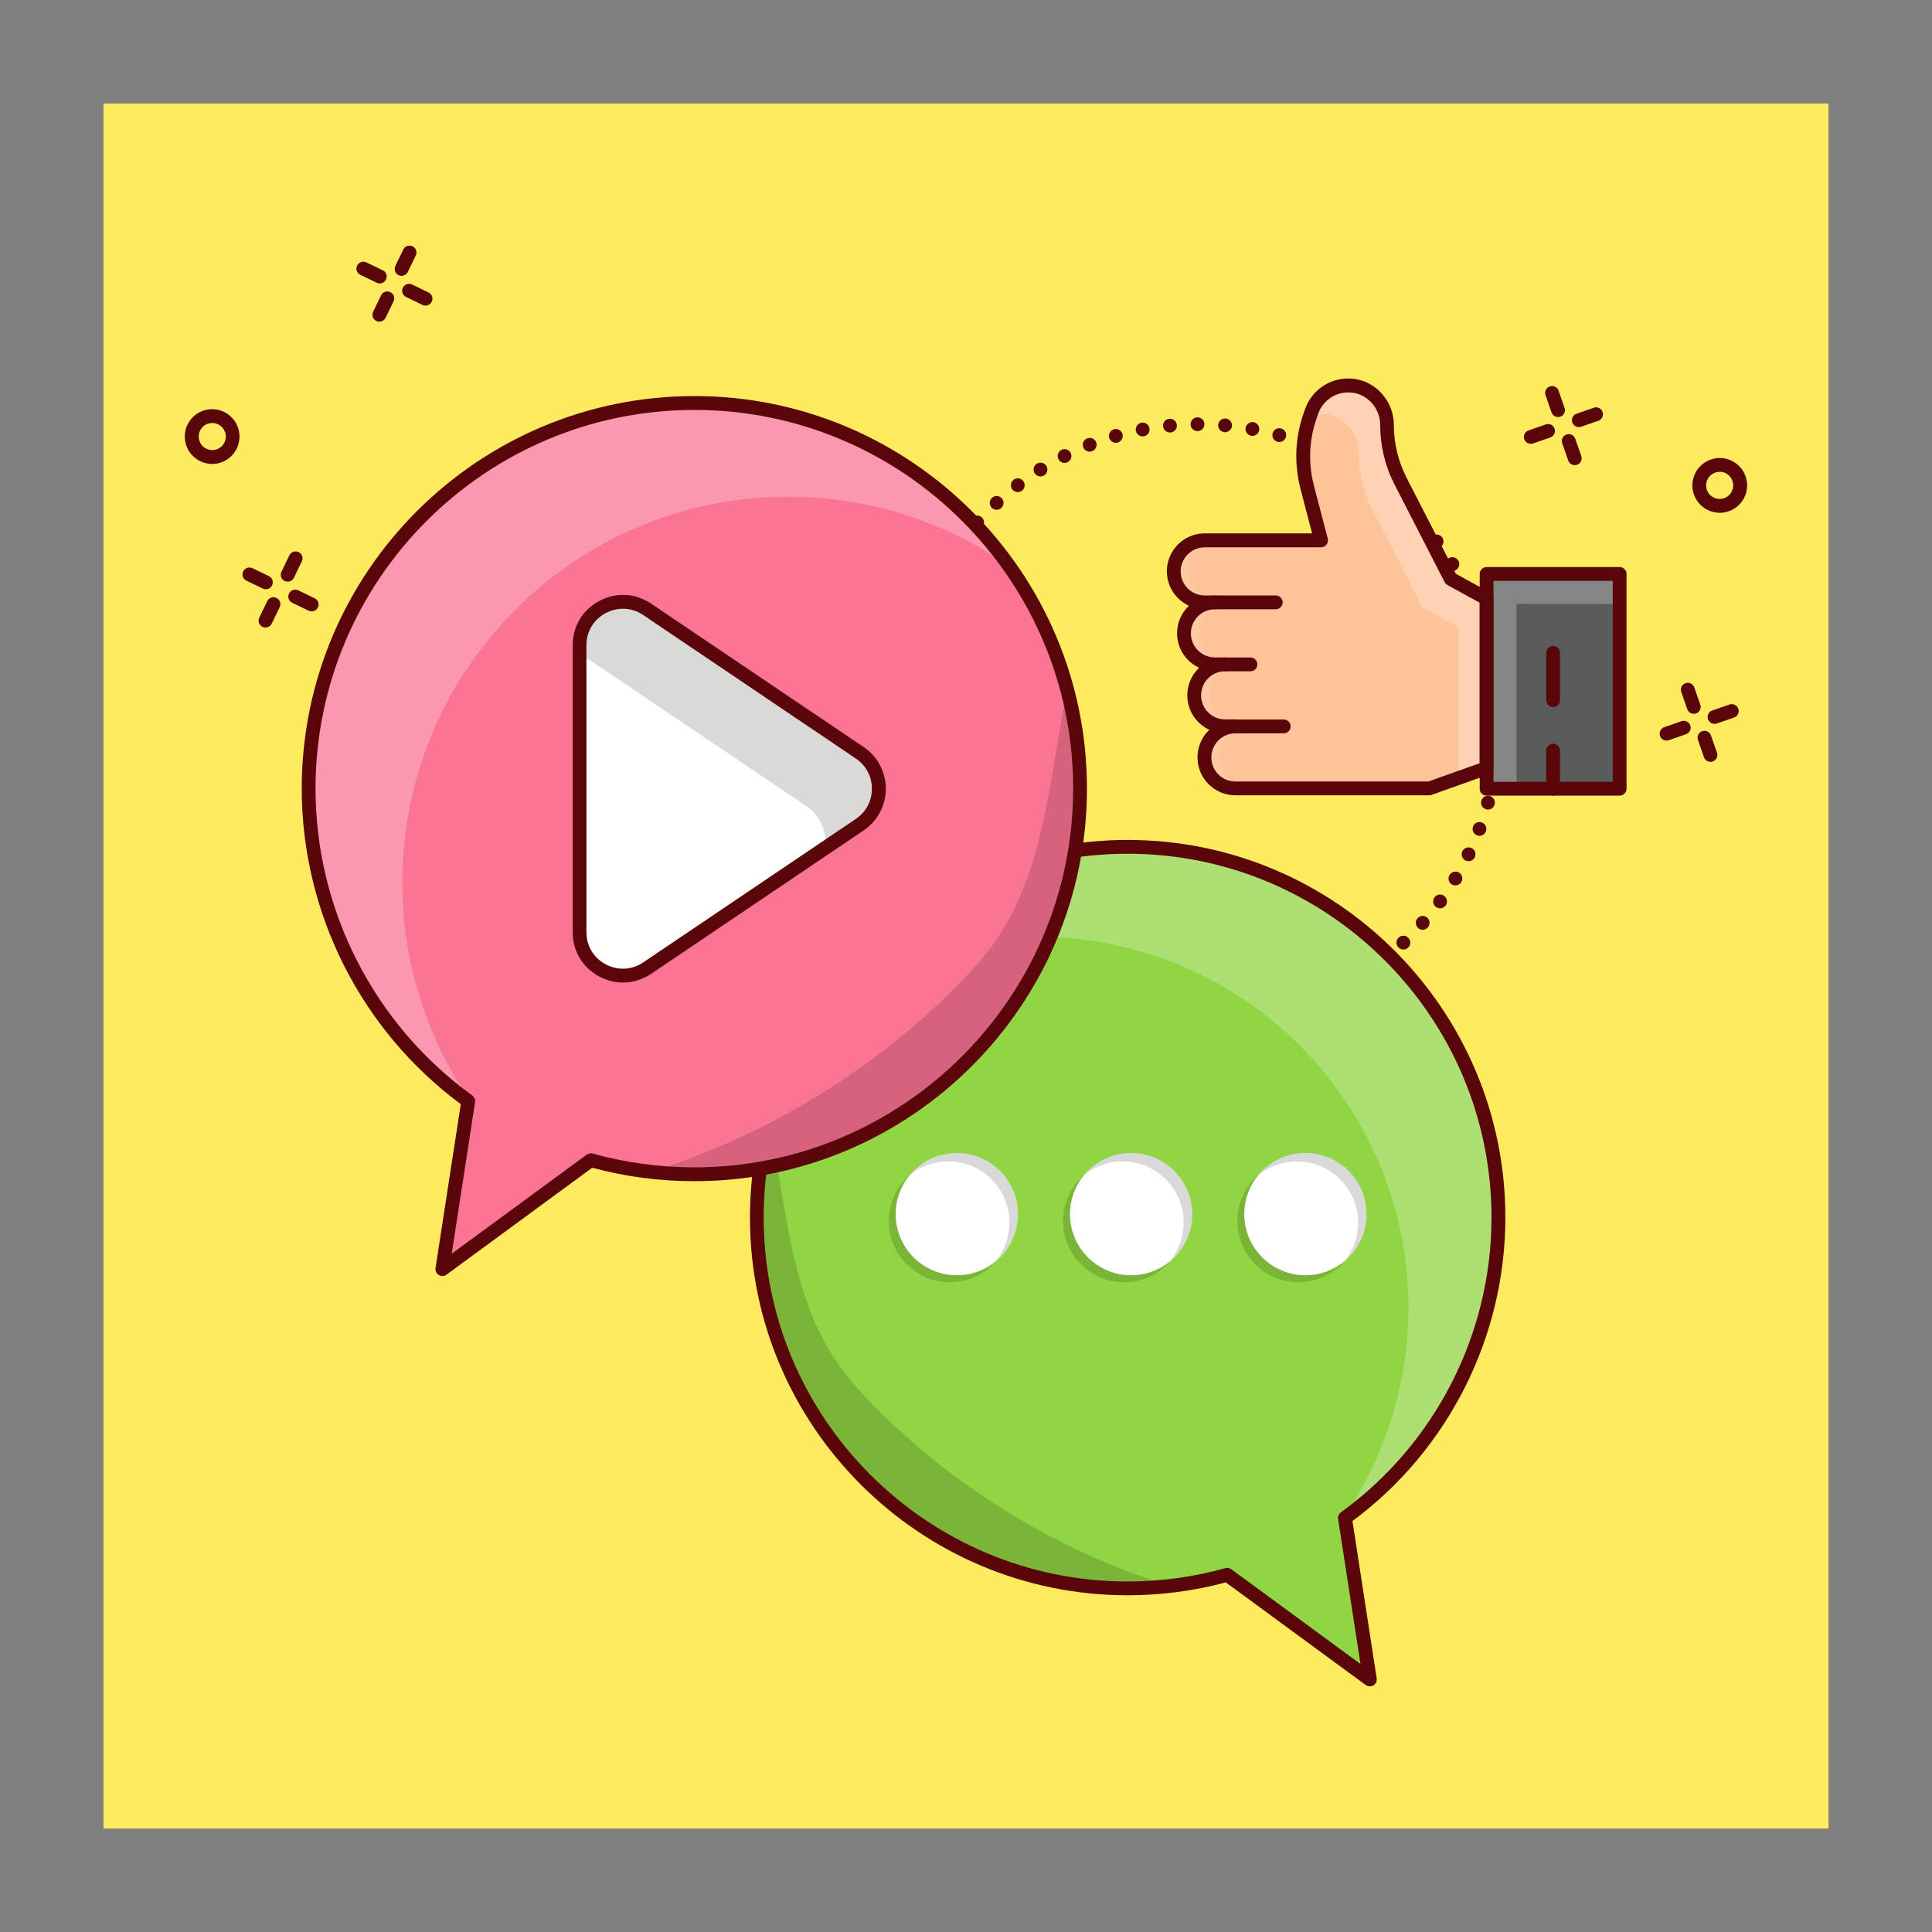 <svg xmlns="http://www.w3.org/2000/svg" id="Layer_1" x="0" y="0" enable-background="new 0 0 280 280" version="1.1" viewBox="0 0 280 280" xml:space="preserve"><rect x="0" y="0" width="280" height="280" fill="#808080" stroke="none"/><rect width="250" height="250" x="15" y="15" fill="#ffec5e"/><path fill="#5a050a" d="M38.47 90.94c-.15 0-.29-.03-.43-.1-.5-.24-.71-.84-.46-1.34l1.15-2.38c.24-.5.84-.71 1.34-.46.5.24.71.84.46 1.34l-1.15 2.38C39.2 90.73 38.84 90.94 38.47 90.94zM41.68 84.3c-.15 0-.29-.03-.43-.1-.5-.24-.71-.84-.46-1.34l1.15-2.38c.24-.5.84-.71 1.34-.46.5.24.71.84.46 1.34l-1.15 2.38C42.41 84.09 42.06 84.3 41.68 84.3zM38.52 85.4c-.15 0-.29-.03-.43-.1l-2.38-1.15c-.5-.24-.71-.84-.46-1.34.24-.5.84-.71 1.34-.46l2.38 1.15c.5.24.71.84.46 1.34C39.25 85.19 38.9 85.4 38.52 85.4zM45.16 88.61c-.15 0-.29-.03-.43-.1l-2.38-1.15c-.5-.24-.71-.84-.46-1.34.24-.5.84-.71 1.34-.46l2.38 1.15c.5.24.71.84.46 1.34C45.89 88.4 45.53 88.61 45.16 88.61z"/><g><path fill="#5a050a" d="M54.97 46.62c-.15 0-.29-.03-.43-.1-.5-.24-.71-.84-.46-1.34l1.15-2.38c.24-.5.84-.71 1.34-.46.5.24.71.84.46 1.34l-1.15 2.38C55.7 46.41 55.35 46.62 54.97 46.62zM58.19 39.98c-.15 0-.29-.03-.43-.1-.5-.24-.71-.84-.46-1.34l1.15-2.38c.24-.5.84-.71 1.34-.46.5.24.71.84.46 1.34l-1.15 2.38C58.92 39.77 58.56 39.98 58.19 39.98z"/><g><path fill="#5a050a" d="M55.03 41.08c-.15 0-.29-.03-.43-.1l-2.38-1.15c-.5-.24-.71-.84-.46-1.34.24-.5.84-.71 1.34-.46l2.38 1.15c.5.24.71.84.46 1.34C55.76 40.87 55.4 41.08 55.03 41.08zM61.66 44.29c-.15 0-.29-.03-.43-.1l-2.38-1.15c-.5-.24-.71-.84-.46-1.34.24-.5.84-.71 1.34-.46l2.38 1.15c.5.24.71.84.46 1.34C62.39 44.08 62.04 44.29 61.66 44.29z"/></g></g><g><path fill="#5a050a" d="M30.75,67.24c-0.59,0-1.18-0.13-1.73-0.4c-0.95-0.46-1.67-1.27-2.02-2.27l0,0
					c-0.72-2.07,0.38-4.33,2.44-5.05c2.07-0.72,4.33,0.38,5.05,2.45c0.72,2.07-0.38,4.33-2.44,5.05
					C31.63,67.17,31.19,67.24,30.75,67.24z M30.76,61.3c-0.21,0-0.43,0.04-0.64,0.11c-1.02,0.36-1.57,1.48-1.21,2.5l0,0
					c0.17,0.5,0.53,0.9,1,1.12s1.01,0.26,1.5,0.09c0.5-0.17,0.9-0.53,1.12-1c0.23-0.47,0.26-1.01,0.09-1.5
					C32.33,61.81,31.57,61.3,30.76,61.3z"/></g><g><path fill="#5a050a" d="M225.8 60.44c-.41 0-.8-.26-.94-.67l-.87-2.5c-.18-.52.09-1.09.62-1.27s1.09.1 1.27.62l.87 2.5c.18.52-.09 1.09-.62 1.27C226.02 60.43 225.91 60.44 225.8 60.44zM228.22 67.41c-.41 0-.8-.26-.94-.67l-.87-2.5c-.18-.52.09-1.09.62-1.27s1.09.1 1.27.62l.87 2.5c.18.52-.09 1.09-.62 1.27C228.44 67.39 228.33 67.41 228.22 67.41zM228.81 61.9c-.41 0-.8-.26-.94-.67-.18-.52.09-1.09.62-1.27l2.5-.87c.52-.19 1.09.09 1.27.62s-.09 1.09-.62 1.27l-2.5.87C229.03 61.88 228.92 61.9 228.81 61.9zM221.85 64.32c-.41 0-.8-.26-.94-.67-.18-.52.09-1.09.62-1.27l2.5-.87c.52-.18 1.09.09 1.27.62s-.09 1.09-.62 1.27l-2.5.87C222.07 64.3 221.96 64.32 221.85 64.32z"/><g><path fill="#5a050a" d="M245.47 103.45c-.41 0-.8-.26-.94-.67l-.87-2.5c-.18-.52.09-1.09.62-1.27.52-.18 1.09.1 1.27.62l.87 2.5c.18.52-.09 1.09-.62 1.27C245.69 103.43 245.58 103.45 245.47 103.45zM247.89 110.41c-.41 0-.8-.26-.94-.67l-.87-2.5c-.18-.52.09-1.09.62-1.27.52-.18 1.09.09 1.27.62l.87 2.5c.18.52-.09 1.09-.62 1.27C248.11 110.4 248 110.41 247.89 110.41z"/><g><path fill="#5a050a" d="M248.48 104.91c-.41 0-.8-.26-.94-.67-.18-.52.09-1.09.62-1.27l2.5-.87c.52-.18 1.09.1 1.27.62.18.52-.09 1.09-.62 1.27l-2.5.87C248.7 104.89 248.59 104.91 248.48 104.91zM241.52 107.33c-.41 0-.8-.26-.94-.67-.18-.52.09-1.09.62-1.27l2.5-.87c.52-.18 1.09.1 1.27.62.18.52-.09 1.09-.62 1.27l-2.5.87C241.74 107.31 241.62 107.33 241.52 107.33z"/></g></g><g><path fill="#5a050a" d="M249.24,74.32c-0.59,0-1.18-0.13-1.73-0.4c-0.95-0.46-1.67-1.27-2.02-2.27c-0.35-1-0.28-2.08,0.18-3.03
					c0.46-0.95,1.27-1.67,2.27-2.02c1-0.35,2.08-0.29,3.03,0.18l0,0c1.97,0.95,2.8,3.33,1.84,5.3c-0.46,0.95-1.27,1.67-2.27,2.02
					C250.12,74.24,249.68,74.32,249.24,74.32z M249.24,68.38c-0.22,0-0.44,0.04-0.65,0.11c-0.5,0.17-0.9,0.53-1.13,1
					c-0.23,0.47-0.26,1.01-0.09,1.5c0.17,0.5,0.53,0.9,1,1.12c0.47,0.23,1.01,0.26,1.5,0.09c0.5-0.17,0.9-0.53,1.12-1
					c0.47-0.98,0.06-2.16-0.91-2.63l0,0C249.83,68.44,249.54,68.38,249.24,68.38z"/></g></g><g><path fill="#5a050a" d="M173.39,148.3c-0.01-0.55,0.43-1,0.99-1.01l0,0c0.55-0.01,1,0.43,1.01,0.98l0,0
				c0.01,0.56-0.43,1.01-0.98,1.02l0,0c-0.01,0-0.01,0-0.02,0l0,0C173.85,149.29,173.4,148.85,173.39,148.3z M170.32,149.16
				L170.32,149.16L170.32,149.16c-0.55-0.04-0.96-0.52-0.92-1.07l0,0c0.04-0.55,0.52-0.97,1.07-0.92l0,0
				c0.55,0.04,0.96,0.52,0.92,1.07l0,0c-0.04,0.53-0.48,0.92-0.99,0.92l0,0C170.37,149.16,170.34,149.16,170.32,149.16z
				 M177.39,148.16c-0.06-0.55,0.33-1.05,0.89-1.1l0,0c0.54-0.06,1.04,0.34,1.09,0.89l0,0c0.06,0.54-0.34,1.04-0.88,1.1l0,0
				c-0.04,0-0.07,0-0.11,0l0,0C177.88,149.05,177.44,148.67,177.39,148.16z M166.26,148.66L166.26,148.66L166.26,148.66
				c-0.54-0.09-0.91-0.61-0.82-1.15l0,0c0.09-0.55,0.61-0.91,1.16-0.82l0,0c0.54,0.09,0.91,0.61,0.81,1.15l0,0
				c-0.08,0.49-0.5,0.84-0.98,0.84l0,0C166.38,148.68,166.32,148.67,166.26,148.66z M181.35,147.64c-0.11-0.54,0.24-1.06,0.79-1.17
				l0,0c0.54-0.11,1.06,0.24,1.17,0.78l0,0c0.11,0.54-0.24,1.07-0.78,1.18l0,0l0,0l0,0c-0.07,0.01-0.13,0.02-0.2,0.02l0,0
				C181.86,148.45,181.45,148.12,181.35,147.64z M162.26,147.79c-0.53-0.14-0.85-0.69-0.7-1.22l0,0c0.14-0.54,0.69-0.86,1.22-0.71
				l0,0c0.53,0.14,0.85,0.69,0.71,1.22l0,0c-0.12,0.45-0.53,0.75-0.97,0.75l0,0C162.44,147.83,162.35,147.81,162.26,147.79z
				 M185.25,146.77c-0.16-0.53,0.15-1.09,0.67-1.25l0,0c0.53-0.15,1.09,0.15,1.25,0.68l0,0c0.16,0.52-0.14,1.08-0.67,1.24l0,0
				c-0.1,0.03-0.2,0.04-0.29,0.04l0,0C185.78,147.48,185.38,147.2,185.25,146.77z M158.37,146.55L158.37,146.55L158.37,146.55
				c-0.52-0.19-0.79-0.77-0.59-1.28l0,0c0.19-0.52,0.76-0.79,1.28-0.59l0,0c0.52,0.19,0.78,0.76,0.59,1.28l0,0
				c-0.15,0.4-0.53,0.66-0.94,0.66l0,0C158.6,146.62,158.48,146.6,158.37,146.55z M189.06,145.54c-0.21-0.52,0.04-1.1,0.55-1.31l0,0
				c0.51-0.2,1.09,0.04,1.3,0.56l0,0c0.21,0.51-0.04,1.09-0.55,1.3l0,0c-0.13,0.05-0.25,0.07-0.38,0.07l0,0
				C189.59,146.16,189.21,145.92,189.06,145.54z M154.6,144.96c-0.5-0.24-0.71-0.84-0.47-1.34l0,0c0.24-0.5,0.83-0.7,1.33-0.47l0,0
				c0.5,0.24,0.71,0.84,0.47,1.34l0,0c-0.17,0.36-0.53,0.57-0.9,0.57l0,0C154.89,145.06,154.74,145.02,154.6,144.96z M192.73,143.96
				c-0.26-0.5-0.06-1.1,0.43-1.35l0,0c0.49-0.26,1.09-0.06,1.35,0.43l0,0c0.25,0.49,0.06,1.09-0.43,1.35l0,0
				c-0.15,0.07-0.31,0.11-0.46,0.11l0,0C193.26,144.5,192.9,144.3,192.73,143.96z M151,143.02L151,143.02L151,143.02
				c-0.48-0.28-0.63-0.9-0.35-1.37l0,0c0.28-0.47,0.9-0.63,1.37-0.34l0,0c0.48,0.28,0.63,0.89,0.35,1.37l0,0
				c-0.19,0.31-0.52,0.48-0.86,0.48l0,0C151.33,143.16,151.16,143.12,151,143.02z M196.24,142.04c-0.3-0.46-0.16-1.08,0.3-1.38l0,0
				c0.47-0.3,1.09-0.16,1.39,0.31l0,0c0.29,0.46,0.15,1.08-0.31,1.38l0,0c-0.17,0.1-0.35,0.15-0.54,0.15l0,0
				C196.75,142.5,196.43,142.34,196.24,142.04z M147.59,140.76c-0.45-0.32-0.55-0.95-0.22-1.4l0,0c0.33-0.44,0.95-0.54,1.4-0.21l0,0
				c0.44,0.32,0.54,0.95,0.21,1.39l0,0c-0.19,0.27-0.5,0.41-0.81,0.41l0,0C147.97,140.95,147.76,140.89,147.59,140.76z
				 M199.56,139.81c-0.34-0.43-0.26-1.06,0.18-1.4l0,0c0.43-0.34,1.06-0.26,1.4,0.18l0,0c0.34,0.43,0.26,1.06-0.18,1.4l0,0l0,0l0,0
				c-0.18,0.14-0.4,0.21-0.61,0.21l0,0C200.05,140.2,199.76,140.07,199.56,139.81z M144.4,138.2c-0.42-0.37-0.45-1-0.09-1.41l0,0
				c0.36-0.42,1-0.46,1.41-0.09l0,0c0.41,0.37,0.46,1,0.09,1.41l0,0c-0.2,0.22-0.47,0.34-0.75,0.34l0,0
				C144.83,138.45,144.59,138.37,144.4,138.2z M202.66,137.29c-0.38-0.4-0.36-1.04,0.05-1.41l0,0c0.4-0.38,1.04-0.36,1.41,0.05l0,0
				c0.38,0.4,0.36,1.03-0.05,1.41l0,0c-0.19,0.18-0.43,0.27-0.68,0.27l0,0C203.13,137.61,202.86,137.5,202.66,137.29z
				 M141.46,135.36c-0.38-0.4-0.36-1.04,0.04-1.42l0,0c0.4-0.38,1.04-0.36,1.41,0.04l0,0c0.38,0.41,0.36,1.04-0.04,1.42l0,0
				c-0.19,0.18-0.44,0.27-0.68,0.27l0,0C141.92,135.67,141.66,135.56,141.46,135.36z M205.52,134.49c-0.41-0.37-0.45-1-0.08-1.41
				l0,0c0.37-0.41,1-0.45,1.41-0.08l0,0c0.41,0.37,0.45,1,0.08,1.41l0,0l0,0l0,0c-0.2,0.22-0.47,0.34-0.75,0.34l0,0
				C205.95,134.75,205.71,134.66,205.52,134.49z M138.79,132.26c-0.34-0.44-0.26-1.07,0.17-1.41l0,0c0.44-0.34,1.06-0.26,1.41,0.17
				l0,0c0.34,0.44,0.26,1.07-0.17,1.41l0,0c-0.19,0.14-0.4,0.21-0.62,0.21l0,0C139.28,132.64,138.99,132.51,138.79,132.26z
				 M208.11,131.45c-0.44-0.33-0.54-0.96-0.21-1.4l0,0c0.33-0.45,0.95-0.54,1.4-0.21l0,0c0.44,0.33,0.54,0.95,0.21,1.4l0,0l0,0l0,0
				c-0.2,0.26-0.5,0.4-0.81,0.4l0,0C208.5,131.64,208.29,131.58,208.11,131.45z M136.42,128.93c-0.3-0.47-0.17-1.09,0.3-1.39l0,0
				c0.46-0.3,1.08-0.16,1.38,0.3l0,0c0.3,0.47,0.16,1.08-0.3,1.38l0,0c-0.17,0.11-0.35,0.16-0.54,0.16l0,0
				C136.93,129.38,136.61,129.22,136.42,128.93z M210.41,128.18c-0.47-0.29-0.62-0.9-0.33-1.38l0,0c0.28-0.47,0.89-0.62,1.37-0.34
				l0,0c0.47,0.29,0.62,0.91,0.33,1.38l0,0c-0.18,0.31-0.51,0.48-0.85,0.48l0,0C210.75,128.32,210.57,128.27,210.41,128.18z
				 M134.36,125.39c-0.25-0.49-0.06-1.09,0.43-1.35l0,0c0.49-0.25,1.09-0.06,1.35,0.43l0,0c0.25,0.48,0.06,1.09-0.43,1.34l0,0
				c-0.15,0.08-0.3,0.12-0.46,0.12l0,0C134.89,125.93,134.54,125.73,134.36,125.39z M212.4,124.71c-0.5-0.24-0.7-0.84-0.46-1.34l0,0
				c0.24-0.5,0.84-0.7,1.34-0.46l0,0c0.49,0.24,0.7,0.84,0.46,1.33l0,0c-0.18,0.36-0.53,0.57-0.9,0.57l0,0
				C212.69,124.81,212.54,124.77,212.4,124.71z M132.64,121.68c-0.21-0.51,0.04-1.09,0.55-1.3l0,0c0.51-0.21,1.09,0.03,1.3,0.55l0,0
				c0.21,0.51-0.03,1.09-0.54,1.3l0,0c-0.13,0.05-0.26,0.07-0.38,0.07l0,0C133.17,122.3,132.8,122.07,132.64,121.68z M214.07,121.07
				c-0.52-0.2-0.78-0.77-0.59-1.29l0,0c0.19-0.51,0.77-0.78,1.28-0.58l0,0c0.52,0.19,0.78,0.77,0.59,1.28l0,0l0,0l0,0
				c-0.15,0.41-0.53,0.65-0.93,0.65l0,0C214.3,121.13,214.18,121.11,214.07,121.07z M131.27,117.83c-0.16-0.53,0.14-1.09,0.67-1.25
				l0,0c0.53-0.16,1.08,0.14,1.25,0.66h-0.01c0.16,0.53-0.13,1.09-0.66,1.25l0,0c-0.1,0.03-0.2,0.05-0.29,0.05l0,0
				C131.8,118.54,131.4,118.26,131.27,117.83z M215.38,117.29c-0.53-0.14-0.85-0.69-0.7-1.22l0,0c0.14-0.54,0.69-0.85,1.23-0.71l0,0
				c0.53,0.15,0.84,0.7,0.7,1.23l0,0c-0.12,0.45-0.52,0.74-0.96,0.74l0,0C215.56,117.33,215.47,117.32,215.38,117.29z
				 M130.26,113.86C130.26,113.86,130.26,113.86,130.26,113.86L130.26,113.86c-0.11-0.54,0.24-1.07,0.78-1.18l0,0
				c0.54-0.11,1.07,0.24,1.18,0.78l0,0c0.11,0.54-0.23,1.07-0.78,1.18l0,0c-0.06,0.02-0.13,0.02-0.2,0.02l0,0
				C130.78,114.66,130.36,114.34,130.26,113.86z M216.34,113.41c-0.54-0.09-0.91-0.61-0.81-1.15l0,0c0.09-0.55,0.61-0.91,1.16-0.82
				l0,0c0.54,0.1,0.91,0.62,0.81,1.16l0,0l0,0l0,0c-0.09,0.49-0.51,0.83-0.99,0.83l0,0C216.46,113.43,216.4,113.42,216.34,113.41z
				 M129.63,109.82c-0.06-0.55,0.33-1.04,0.88-1.1l0,0c0.55-0.06,1.04,0.33,1.1,0.88l0,0c0.07,0.55-0.33,1.05-0.88,1.11l0,0
				c-0.04,0-0.07,0-0.11,0l0,0C130.12,110.71,129.68,110.34,129.63,109.82z M216.94,109.46c-0.55-0.04-0.96-0.53-0.91-1.08l0,0
				c0.04-0.55,0.52-0.96,1.07-0.91l0,0c0.55,0.04,0.96,0.52,0.92,1.07l0,0c-0.04,0.53-0.48,0.92-1,0.92l0,0
				C217,109.46,216.97,109.46,216.94,109.46z M129.36,105.74C129.36,105.74,129.36,105.74,129.36,105.74L129.36,105.74
				c0-0.15,0.03-0.29,0.09-0.42l0,0c-0.06-0.13-0.09-0.28-0.09-0.43l0,0l0,0l0,0c0-0.55,0.45-1,1-1l0,0c0.55,0,1,0.45,1,1l0,0
				c0,0.14-0.03,0.28-0.09,0.41l0,0c0.06,0.12,0.09,0.26,0.09,0.41l0,0c0.01,0.55-0.43,1-0.98,1.02l0,0c0,0-0.01,0-0.02,0l0,0
				C129.82,106.73,129.37,106.29,129.36,105.74z M216.17,104.48L216.17,104.48c-0.01-0.55,0.43-1.01,0.99-1.01l0,0
				c0.55-0.01,1,0.44,1.01,0.99l0,0c0,0.55-0.44,1-0.99,1.01l0,0c-0.01,0-0.01,0-0.01,0l0,0
				C216.62,105.47,216.17,105.03,216.17,104.48z M130.45,101.89c-0.55-0.05-0.96-0.53-0.91-1.09l0,0c0.05-0.55,0.54-0.95,1.09-0.9
				l0,0c0.55,0.05,0.95,0.54,0.9,1.08l0,0c-0.05,0.53-0.48,0.92-0.99,0.92l0,0C130.51,101.9,130.48,101.89,130.45,101.89z
				 M215.95,100.58c-0.05-0.55,0.35-1.04,0.9-1.1l0,0c0.55-0.05,1.04,0.35,1.09,0.9l0,0c0.06,0.55-0.34,1.04-0.89,1.09l0,0
				c-0.04,0.01-0.07,0.01-0.11,0.01l0,0C216.44,101.48,216,101.09,215.95,100.58z M130.9,97.92c-0.54-0.1-0.9-0.62-0.8-1.17l0,0
				c0.1-0.54,0.62-0.9,1.16-0.8l0,0c0.55,0.1,0.91,0.62,0.81,1.17l0,0c-0.09,0.48-0.51,0.82-0.99,0.82l0,0
				C131.02,97.94,130.96,97.93,130.9,97.92z M215.38,96.72c-0.1-0.55,0.25-1.07,0.79-1.18l0,0c0.54-0.1,1.07,0.25,1.17,0.79l0,0
				c0.11,0.54-0.24,1.07-0.79,1.18l0,0c-0.06,0.01-0.13,0.01-0.19,0.01l0,0C215.89,97.52,215.48,97.19,215.38,96.72z M131.72,94.01
				c-0.53-0.15-0.84-0.71-0.69-1.24l0,0l0,0l0,0c0.15-0.53,0.7-0.84,1.24-0.69l0,0c0.53,0.15,0.83,0.7,0.69,1.24l0,0
				c-0.13,0.44-0.53,0.72-0.97,0.72l0,0C131.9,94.04,131.81,94.03,131.72,94.01z M214.46,92.92L214.46,92.92
				c-0.16-0.53,0.14-1.08,0.68-1.24l0,0c0.52-0.15,1.08,0.15,1.23,0.68l0,0c0,0,0,0,0.01,0l0,0c0.15,0.53-0.15,1.08-0.68,1.24l0,0
				c-0.1,0.03-0.19,0.04-0.28,0.04l0,0C214.98,93.64,214.58,93.36,214.46,92.92z M132.9,90.18c-0.52-0.19-0.77-0.77-0.57-1.29l0,0
				c0.19-0.51,0.77-0.77,1.29-0.57l0,0c0.51,0.2,0.77,0.78,0.57,1.29l0,0c-0.15,0.4-0.53,0.64-0.93,0.64l0,0
				C133.14,90.25,133.02,90.23,132.9,90.18z M213.18,89.23h0.01c-0.21-0.51,0.04-1.09,0.56-1.3l0,0c0.51-0.2,1.09,0.05,1.29,0.56
				l0,0l0,0l0,0c0.21,0.51-0.04,1.1-0.56,1.3l0,0c-0.12,0.05-0.24,0.07-0.37,0.07l0,0C213.72,89.86,213.34,89.62,213.18,89.23z
				 M134.42,86.49c-0.49-0.25-0.69-0.85-0.45-1.34l0,0c0.25-0.5,0.85-0.7,1.35-0.45l0,0c0.49,0.24,0.69,0.84,0.45,1.34l0,0
				c-0.18,0.35-0.53,0.55-0.9,0.55l0,0C134.72,86.59,134.57,86.56,134.42,86.49z M211.58,85.67L211.58,85.67
				c-0.26-0.49-0.06-1.09,0.43-1.34l0,0c0.49-0.25,1.1-0.06,1.35,0.44l0,0c0.25,0.49,0.05,1.09-0.44,1.34l0,0
				c-0.15,0.07-0.3,0.11-0.45,0.11l0,0C212.1,86.22,211.75,86.02,211.58,85.67z M136.29,82.95c-0.47-0.29-0.62-0.91-0.33-1.38l0,0
				c0.29-0.47,0.91-0.61,1.38-0.32l0,0c0.47,0.29,0.62,0.9,0.32,1.38l0,0c-0.19,0.3-0.51,0.47-0.85,0.47l0,0
				C136.63,83.1,136.45,83.05,136.29,82.95z M209.65,82.28L209.65,82.28c-0.3-0.47-0.16-1.09,0.31-1.38l0,0
				c0.46-0.3,1.08-0.15,1.37,0.31l0,0c0,0,0,0,0.01,0l0,0c0.29,0.47,0.15,1.09-0.31,1.38l0,0c-0.17,0.11-0.35,0.16-0.54,0.16l0,0
				C210.16,82.75,209.84,82.58,209.65,82.28z M138.47,79.6c-0.44-0.34-0.53-0.96-0.2-1.4l0,0c0.33-0.45,0.96-0.53,1.4-0.2l0,0
				c0.44,0.33,0.53,0.96,0.2,1.4l0,0c-0.2,0.26-0.5,0.4-0.8,0.4l0,0C138.86,79.8,138.65,79.73,138.47,79.6z M207.41,79.07v0.01
				c-0.34-0.44-0.25-1.07,0.18-1.41l0,0c0.44-0.33,1.07-0.25,1.41,0.19l0,0c0.33,0.44,0.25,1.06-0.19,1.4l0,0
				c-0.18,0.14-0.39,0.21-0.61,0.21l0,0C207.9,79.47,207.61,79.33,207.41,79.07z M140.95,76.46c-0.41-0.37-0.44-1-0.07-1.41l0,0
				c0.37-0.41,1-0.44,1.41-0.07l0,0c0.41,0.37,0.44,1,0.07,1.41l0,0c-0.2,0.22-0.47,0.33-0.74,0.33l0,0
				C141.38,76.72,141.14,76.63,140.95,76.46z M204.89,76.09L204.89,76.09c-0.37-0.41-0.35-1.04,0.06-1.41l0,0
				c0.4-0.38,1.03-0.35,1.41,0.05l0,0c0.37,0.41,0.35,1.04-0.06,1.41l0,0c-0.19,0.18-0.43,0.27-0.68,0.27l0,0
				C205.35,76.41,205.09,76.3,204.89,76.09z M143.7,73.56c-0.37-0.41-0.34-1.04,0.06-1.41l0,0c0.41-0.38,1.04-0.35,1.42,0.06l0,0
				c0.37,0.4,0.34,1.04-0.06,1.41l0,0c-0.2,0.18-0.44,0.26-0.68,0.26l0,0C144.17,73.88,143.9,73.77,143.7,73.56z M202.11,73.35
				L202.11,73.35c-0.41-0.37-0.45-1-0.08-1.42l0,0c0.37-0.41,1-0.44,1.42-0.07l0,0c0.4,0.37,0.44,1,0.07,1.41l0,0
				c-0.2,0.22-0.47,0.33-0.74,0.33l0,0C202.54,73.6,202.3,73.52,202.11,73.35z M146.71,70.93c-0.33-0.44-0.25-1.07,0.19-1.4l0,0
				c0.44-0.34,1.07-0.25,1.4,0.18l0,0c0.34,0.44,0.25,1.07-0.19,1.41l0,0c-0.18,0.13-0.39,0.2-0.6,0.2l0,0
				C147.21,71.32,146.91,71.18,146.71,70.93z M199.09,70.87c-0.45-0.33-0.54-0.96-0.21-1.4l0,0c0.33-0.44,0.96-0.53,1.4-0.2l0,0
				c0.45,0.33,0.54,0.96,0.21,1.4l0,0c-0.2,0.26-0.5,0.4-0.81,0.4l0,0C199.48,71.07,199.27,71.01,199.09,70.87z M149.95,68.58
				c-0.3-0.47-0.15-1.09,0.32-1.38l0,0l0,0l0,0c0.46-0.29,1.08-0.15,1.37,0.32l0,0c0.3,0.47,0.16,1.08-0.31,1.38l0,0
				c-0.17,0.1-0.35,0.15-0.53,0.15l0,0C150.47,69.05,150.14,68.88,149.95,68.58z M195.85,68.68c-0.47-0.29-0.62-0.9-0.33-1.37l0,0
				c0.29-0.47,0.9-0.62,1.38-0.33l0,0c0.47,0.29,0.61,0.9,0.33,1.37l0,0c-0.19,0.31-0.52,0.48-0.86,0.48l0,0
				C196.19,68.83,196.01,68.78,195.85,68.68z M153.39,66.54c-0.25-0.5-0.05-1.1,0.44-1.34l0,0c0.49-0.25,1.09-0.05,1.34,0.44l0,0
				c0.25,0.49,0.05,1.09-0.44,1.34l0,0c-0.14,0.08-0.3,0.11-0.45,0.11l0,0C153.92,67.09,153.56,66.89,153.39,66.54z M192.43,66.8
				c-0.5-0.24-0.7-0.84-0.46-1.34l0,0c0.25-0.49,0.84-0.7,1.34-0.45l0,0l0,0l0,0c0.49,0.24,0.7,0.84,0.46,1.33l0,0
				c-0.18,0.36-0.53,0.56-0.9,0.56l0,0C192.72,66.9,192.57,66.87,192.43,66.8z M157,64.83c-0.2-0.52,0.05-1.1,0.57-1.3l0,0
				c0.51-0.2,1.09,0.05,1.29,0.56l0,0c0.2,0.52-0.05,1.1-0.57,1.3l0,0c-0.12,0.05-0.24,0.07-0.36,0.07l0,0
				C157.53,65.46,157.15,65.22,157,64.83z M188.85,65.24L188.85,65.24c-0.52-0.19-0.78-0.77-0.58-1.29l0,0
				c0.2-0.51,0.77-0.77,1.29-0.58l0,0c0.52,0.2,0.77,0.78,0.58,1.3l0,0c-0.15,0.4-0.53,0.64-0.94,0.64l0,0
				C189.09,65.31,188.96,65.29,188.85,65.24z M160.75,63.45c-0.15-0.53,0.16-1.08,0.69-1.24l0,0c0.53-0.15,1.08,0.16,1.24,0.69l0,0
				c0.15,0.53-0.16,1.08-0.69,1.24l0,0c-0.09,0.02-0.18,0.04-0.27,0.04l0,0C161.28,64.18,160.88,63.89,160.75,63.45z M185.14,64.03
				c-0.53-0.15-0.85-0.7-0.7-1.24l0,0c0.15-0.53,0.7-0.84,1.23-0.69l0,0c0.54,0.15,0.85,0.7,0.7,1.23l0,0
				c-0.12,0.44-0.53,0.73-0.97,0.73l0,0C185.32,64.06,185.23,64.05,185.14,64.03z M164.62,62.43c-0.1-0.54,0.26-1.06,0.8-1.17l0,0
				c0.54-0.1,1.06,0.26,1.17,0.8l0,0c0.1,0.54-0.26,1.07-0.8,1.17l0,0c-0.06,0.01-0.12,0.02-0.19,0.02l0,0
				C165.13,63.25,164.71,62.91,164.62,62.43z M181.33,63.15c-0.54-0.09-0.91-0.61-0.81-1.15l0,0c0.1-0.55,0.62-0.91,1.17-0.81l0,0
				c0.54,0.09,0.9,0.62,0.8,1.16l0,0c-0.09,0.48-0.51,0.82-0.98,0.82l0,0C181.45,63.17,181.39,63.17,181.33,63.15z M168.57,61.78
				c-0.06-0.55,0.34-1.04,0.9-1.09l0,0c0.54-0.05,1.03,0.35,1.09,0.9l0,0c0.05,0.55-0.35,1.04-0.9,1.09l0,0c-0.03,0-0.07,0-0.1,0
				l0,0C169.05,62.68,168.61,62.3,168.57,61.78z M177.46,62.64c-0.55-0.05-0.96-0.53-0.91-1.08l0,0c0.05-0.55,0.53-0.96,1.08-0.91
				l0,0c0.55,0.05,0.96,0.53,0.91,1.08l0,0c-0.04,0.52-0.48,0.91-0.99,0.91l0,0C177.52,62.64,177.49,62.64,177.46,62.64z
				 M172.55,61.49c0-0.55,0.45-1,1-1.01l0,0c0.55,0,1,0.45,1,1l0,0c0,0.55-0.44,1-0.99,1h-0.01l0,0l0,0
				C173,62.48,172.55,62.04,172.55,61.49z"/><path fill="#90d542" d="M109.69,176.46c0,29.68,24.06,53.74,53.74,53.74c5,0,9.83-0.68,14.42-1.96l20.68,15.16l-3.61-23.41
						c13.48-9.75,22.24-25.62,22.24-43.53c0-29.67-24.06-53.73-53.74-53.73S109.69,146.79,109.69,176.46z"/><path fill="#90d542" d="M109.69,176.46c0,29.68,24.06,53.74,53.74,53.74c2.01,0,4.01-0.11,5.97-0.33
						c26.87-2.96,47.77-25.74,47.77-53.41c0-29.67-24.06-53.73-53.74-53.73c-24.93,0-45.9,16.97-51.96,39.99
						C110.31,167.11,109.69,171.7,109.69,176.46z"/><path fill="#fff" d="M119.49,145.54c8.73-6.16,19.38-9.76,30.89-9.76c29.68,0,53.74,24.06,53.74,53.74
						c0,11.51-3.62,22.17-9.77,30.91c13.81-9.73,22.83-25.79,22.83-43.97c0-29.67-24.06-53.73-53.74-53.73
						C145.27,122.73,129.21,131.74,119.49,145.54z" opacity=".26"/><path d="M109.69,176.46c0,29.68,24.06,53.74,53.74,53.74c2.01,0,4.01-0.11,5.97-0.33c-0.8-0.31-1.61-0.59-2.41-0.86
						c-14.95-5.08-28.7-13.64-39.86-24.79c-2.12-2.13-4.16-4.35-5.86-6.83c-6.44-9.44-7.23-21.46-9.4-32.67
						c-0.12-0.66-0.26-1.33-0.4-1.99C110.31,167.11,109.69,171.7,109.69,176.46z" opacity=".15"/><path fill="#5a050a" d="M198.53,244.4c-0.21,0-0.42-0.06-0.59-0.19l-20.29-14.88c-4.61,1.24-9.39,1.87-14.22,1.87
						c-30.18,0-54.74-24.56-54.74-54.74c0-30.18,24.56-54.73,54.74-54.73s54.74,24.55,54.74,54.73c0,17.3-8.27,33.69-22.16,43.98
						l3.51,22.81c0.06,0.4-0.12,0.8-0.47,1.01C198.89,244.35,198.71,244.4,198.53,244.4z M177.85,227.23c0.21,0,0.42,0.07,0.59,0.19
						l18.73,13.74l-3.24-21.02c-0.06-0.37,0.1-0.74,0.4-0.96c13.67-9.89,21.83-25.86,21.83-42.72c0-29.07-23.66-52.73-52.74-52.73
						s-52.74,23.65-52.74,52.73c0,29.08,23.66,52.74,52.74,52.74c4.82,0,9.58-0.65,14.15-1.93
						C177.67,227.24,177.76,227.23,177.85,227.23z"/><g><g opacity=".15"><circle cx="188.19" cy="176.97" r="8.86"/><circle cx="162.93" cy="176.97" r="8.86"/><circle cx="137.67" cy="176.97" r="8.86"/></g><circle cx="189.19" cy="175.96" r="8.86" fill="#fff"/><circle cx="163.93" cy="175.96" r="8.86" fill="#fff"/><circle cx="138.67" cy="175.96" r="8.86" fill="#fff"/><g opacity=".15"><path d="M182.39 170.3c1.53-1.23 3.46-1.97 5.57-1.97 4.9 0 8.87 3.97 8.87 8.87 0 2.11-.74 4.04-1.97 5.57 1.95-1.6 3.2-4.06 3.2-6.8 0-4.9-3.97-8.87-8.87-8.87C186.45 167.1 183.99 168.35 182.39 170.3zM157.08 170.32c1.53-1.23 3.51-2 5.62-2 4.9 0 8.84 3.97 8.84 8.87 0 2.11-.72 4.04-1.95 5.57 1.95-1.6 3.2-4.06 3.2-6.8 0-4.9-3.97-8.87-8.87-8.87C161.17 167.1 158.71 168.35 157.08 170.32zM131.83 170.32c1.53-1.23 3.51-2 5.62-2 4.88 0 8.84 3.97 8.84 8.87 0 2.11-.74 4.06-1.97 5.59 1.95-1.63 3.2-4.06 3.2-6.82 0-4.9-3.95-8.87-8.84-8.87C135.91 167.1 133.45 168.35 131.83 170.32z"/></g></g><g><path fill="#fa7494" d="M156.53,114.3c0,30.87-25.03,55.9-55.9,55.9c-5.2,0-10.23-0.71-15-2.04l-21.51,15.78l3.75-24.35
						c-14.02-10.14-23.14-26.65-23.14-45.28c0-30.86,25.03-55.89,55.9-55.89S156.53,83.44,156.53,114.3z"/><path fill="#fa7494" d="M156.53,114.3c0,30.87-25.03,55.9-55.9,55.9c-2.1,0-4.17-0.12-6.21-0.34
						c-27.95-3.08-49.69-26.78-49.69-55.56c0-30.86,25.03-55.89,55.9-55.89c25.93,0,47.74,17.66,54.05,41.6
						C155.88,104.58,156.53,109.36,156.53,114.3z"/><path fill="#fff" d="M146.34,82.14c-9.08-6.4-20.16-10.15-32.13-10.15c-30.87,0-55.9,25.03-55.9,55.9
						c0,11.97,3.76,23.06,10.17,32.15c-14.37-10.12-23.75-26.83-23.75-45.74c0-30.86,25.03-55.89,55.9-55.89
						C119.52,58.41,136.23,67.78,146.34,82.14z" opacity=".26"/><path d="M156.53,114.3c0,30.87-25.03,55.9-55.9,55.9c-2.1,0-4.17-0.12-6.21-0.34c0.83-0.32,1.68-0.61,2.5-0.89
						c15.55-5.29,29.85-14.18,41.47-25.79c2.2-2.21,4.33-4.52,6.09-7.1c6.69-9.82,7.52-22.32,9.78-33.99
						c0.13-0.69,0.27-1.39,0.42-2.07C155.88,104.58,156.53,109.36,156.53,114.3z" opacity=".15"/><path fill="#5a050a" d="M64.11,184.93c-0.18,0-0.36-0.05-0.52-0.15c-0.35-0.21-0.53-0.61-0.47-1.01l3.66-23.75
						c-14.45-10.69-23.05-27.74-23.05-45.73c0-31.37,25.53-56.89,56.9-56.89s56.9,25.52,56.9,56.89c0,31.38-25.53,56.9-56.9,56.9
						c-5.03,0-10.01-0.66-14.8-1.95L64.7,184.74C64.53,184.87,64.32,184.93,64.11,184.93z M100.63,59.41
						c-30.27,0-54.9,24.62-54.9,54.89c0,17.56,8.49,34.18,22.72,44.47c0.3,0.22,0.46,0.59,0.4,0.96l-3.38,21.96l19.57-14.35
						c0.25-0.18,0.57-0.24,0.86-0.16c4.76,1.33,9.72,2,14.73,2c30.27,0,54.9-24.63,54.9-54.9C155.53,84.03,130.9,59.41,100.63,59.41
						z"/><g><path fill="#fffffe" d="M124.59,119.52l-30.81,20.79c-4.17,2.82-9.79-0.18-9.79-5.21V93.51c0-5.03,5.62-8.01,9.79-5.2
						l30.81,20.79C128.29,111.59,128.29,117.03,124.59,119.52z"/><path d="M124.6,119.52l-5.05,3.4c0.34-2.25-0.57-4.65-2.69-6.09l-30.8-20.78c-0.66-0.44-1.35-0.75-2.06-0.9v-1.64
						c0-5.03,5.61-8.01,9.79-5.2l30.82,20.78C128.28,111.58,128.28,117.03,124.6,119.52z" opacity=".15"/><path fill="#5a050a" d="M90.29,142.4c-1.17,0-2.34-0.29-3.43-0.87c-2.42-1.29-3.86-3.69-3.86-6.43V93.51
						c0-2.74,1.44-5.14,3.86-6.42c2.42-1.29,5.22-1.14,7.5,0.39l30.81,20.79c2.01,1.36,3.21,3.61,3.21,6.04
						c0,2.42-1.2,4.68-3.21,6.04l-30.81,20.79C93.1,141.97,91.7,142.4,90.29,142.4z M90.28,88.22c-0.85,0-1.69,0.21-2.49,0.63
						c-1.75,0.93-2.8,2.67-2.8,4.66v41.59c0,1.99,1.05,3.73,2.8,4.66c1.75,0.93,3.78,0.83,5.43-0.28l30.81-20.79c0,0,0,0,0,0
						c1.48-1,2.33-2.59,2.33-4.38c0-1.79-0.85-3.38-2.33-4.38L93.23,89.14C92.32,88.53,91.3,88.22,90.28,88.22z"/></g></g><g><rect width="19.28" height="31.13" x="215.45" y="83.18" fill="#585d5b"/><polygon fill="#fff" points="215.45 83.19 215.45 114.3 219.78 114.3 219.78 87.52 234.72 87.52 234.72 83.19" opacity=".25"/><path fill="#fec399" d="M174.6,87.3h1.48c-2.48,0-4.49,2.01-4.49,4.49c0,1.24,0.5,2.36,1.31,3.18c0.82,0.81,1.94,1.32,3.18,1.32
						h1.48c-2.48,0-4.49,2.01-4.49,4.49c0,1.24,0.5,2.36,1.31,3.18c0.82,0.81,1.94,1.31,3.18,1.31h1.48c-2.48,0-4.49,2.01-4.49,4.49
						c0,1.24,0.5,2.36,1.31,3.18c0.82,0.81,1.94,1.32,3.18,1.32h28.14l8.27-2.95V86.76l-5.19-2.84l-7.28-14.17
						c-1.29-2.51-1.96-5.3-1.96-8.12c0-1.46-0.55-2.83-1.46-3.86c-0.91-1.03-2.19-1.73-3.65-1.87c-1.37-0.13-2.69,0.25-3.75,0.99
						c-0.93,0.65-1.66,1.58-2.06,2.69l-0.18,0.5c-1.23,3.39-1.4,7.06-0.49,10.54l2.01,7.7H174.6c-2.48,0-4.49,2.01-4.49,4.49
						c0,1.24,0.5,2.36,1.31,3.18C172.24,86.8,173.36,87.3,174.6,87.3z"/><path fill="#fff" d="M189.9,60.14c0.61-0.16,1.26-0.22,1.92-0.15c1.46,0.12,2.73,0.83,3.65,1.87c0.91,1.03,1.45,2.4,1.45,3.86
						c0,2.83,0.68,5.6,1.96,8.12l7.28,14.17l5.2,2.84v21.92l4.09-1.45V86.76l-5.18-2.84l-7.28-14.17c-1.3-2.52-1.96-5.3-1.96-8.12
						c0-1.48-0.55-2.83-1.46-3.87c-0.91-1.03-2.18-1.73-3.64-1.87c-1.38-0.12-2.69,0.26-3.75,1c-0.93,0.65-1.66,1.57-2.06,2.68
						l-0.19,0.5C189.92,60.1,189.92,60.11,189.9,60.14z" opacity=".25"/><path fill="#fff" d="M174.61,87.3h1.48c-2.48,0-4.49,2.02-4.49,4.5c0,1.24,0.5,2.36,1.31,3.18c0.82,0.81,1.94,1.31,3.18,1.31
						h1.48c-2.47,0-4.49,2.02-4.49,4.49c0,1.25,0.5,2.37,1.31,3.19c0.82,0.81,1.94,1.31,3.18,1.31h1.49c-2.48,0-4.49,2-4.49,4.49
						c0,1.24,0.49,2.37,1.31,3.18c0.82,0.82,1.94,1.32,3.18,1.32h2.18c-1.24,0-2.36-0.5-3.18-1.32c-0.81-0.81-1.31-1.94-1.31-3.18
						c0-2.48,2.02-4.49,4.49-4.49h-1.48c-1.24,0-2.36-0.5-3.18-1.31c-0.82-0.82-1.31-1.94-1.31-3.19c0-2.47,2-4.49,4.49-4.49h-1.49
						c-1.24,0-2.36-0.5-3.18-1.31c-0.81-0.82-1.31-1.94-1.31-3.18c0-2.48,2.02-4.5,4.49-4.5h-1.48c-1.24,0-2.36-0.49-3.18-1.31
						c-0.82-0.82-1.31-1.94-1.31-3.18c0-2.48,2.01-4.49,4.49-4.49h-2.18c-2.48,0-4.5,2-4.5,4.49c0,1.24,0.5,2.36,1.32,3.18
						C172.24,86.81,173.36,87.3,174.61,87.3z" opacity=".1"/><path fill="#5a050a" d="M207.18,115.26h-28.14c-1.46,0-2.84-0.57-3.88-1.61c-1.04-1.04-1.61-2.42-1.61-3.89
						c0-1.57,0.66-2.99,1.72-3.99c-0.58-0.27-1.12-0.64-1.59-1.11c-1.04-1.04-1.61-2.42-1.61-3.89c0-1.57,0.66-2.99,1.72-3.99
						c-0.58-0.27-1.12-0.64-1.59-1.11c-1.04-1.04-1.61-2.42-1.61-3.89c0-1.57,0.66-2.99,1.72-3.99c-0.58-0.27-1.12-0.64-1.59-1.11
						c-1.04-1.04-1.61-2.42-1.61-3.89c0-3.03,2.46-5.49,5.49-5.49h15.56l-1.68-6.44c-0.96-3.69-0.79-7.54,0.51-11.14l0.18-0.5
						c0.46-1.29,1.3-2.38,2.42-3.17c1.28-0.9,2.85-1.31,4.41-1.17c1.66,0.15,3.18,0.93,4.3,2.2c1.1,1.25,1.71,2.86,1.71,4.52
						c0,2.65,0.64,5.3,1.85,7.66l7.14,13.9l4.92,2.7c0.32,0.18,0.52,0.51,0.52,0.88v24.56c0,0.42-0.27,0.8-0.66,0.94l-8.27,2.95
						C207.41,115.25,207.3,115.26,207.18,115.26z M179.05,106.28c-1.93,0-3.49,1.57-3.49,3.49c0,0.93,0.36,1.81,1.02,2.47
						c0.66,0.66,1.54,1.02,2.47,1.02h27.96l7.44-2.65V87.35l-4.67-2.56c-0.18-0.1-0.32-0.24-0.41-0.42L202.1,70.2
						c-1.36-2.64-2.07-5.61-2.07-8.58c0-1.18-0.43-2.32-1.21-3.2c-0.78-0.88-1.84-1.43-2.99-1.53c-1.1-0.1-2.19,0.19-3.08,0.82
						c-0.78,0.55-1.37,1.31-1.69,2.21l-0.18,0.5c-1.16,3.21-1.32,6.65-0.46,9.95l2.01,7.7c0.08,0.3,0.01,0.62-0.18,0.86
						s-0.48,0.39-0.79,0.39H174.6c-1.92,0-3.49,1.57-3.49,3.49c0,0.93,0.36,1.81,1.02,2.47c0.66,0.65,1.54,1.02,2.47,1.02h1.48
						c0.55,0,1,0.45,1,1s-0.45,1-1,1c-1.93,0-3.49,1.57-3.49,3.49c0,0.93,0.36,1.81,1.02,2.47c0.66,0.66,1.54,1.02,2.47,1.02h1.48
						c0.55,0,1,0.45,1,1s-0.45,1-1,1c-1.92,0-3.49,1.57-3.49,3.49c0,0.93,0.36,1.81,1.02,2.47c0.66,0.66,1.54,1.02,2.47,1.02h1.48
						c0.55,0,1,0.45,1,1S179.6,106.28,179.05,106.28z"/><path fill="#5a050a" d="M184.89 88.3h-8.81c-.55 0-1-.45-1-1s.45-1 1-1h8.81c.55 0 1 .45 1 1S185.44 88.3 184.89 88.3zM181.23 97.29h-3.66c-.55 0-1-.45-1-1s.45-1 1-1h3.66c.55 0 1 .45 1 1S181.78 97.29 181.23 97.29zM186.05 106.28h-7c-.55 0-1-.45-1-1s.45-1 1-1h7c.55 0 1 .45 1 1S186.6 106.28 186.05 106.28zM234.73 115.31h-19.28c-.55 0-1-.45-1-1V83.18c0-.55.45-1 1-1h19.28c.55 0 1 .45 1 1v31.13C235.73 114.86 235.28 115.31 234.73 115.31zM216.45 113.31h17.28V84.18h-17.28V113.31z"/><g><path fill="#5a050a" d="M225.09,102.48c-0.55,0-1-0.45-1-1v-6.86c0-0.55,0.45-1,1-1s1,0.45,1,1v6.86
					C226.09,102.03,225.64,102.48,225.09,102.48z"/></g><g><path fill="#5a050a" d="M225.09,115.31c-0.55,0-1-0.45-1-1v-5.53c0-0.55,0.45-1,1-1s1,0.45,1,1v5.53
					C226.09,114.86,225.64,115.31,225.09,115.31z"/></g></g></g></svg>
